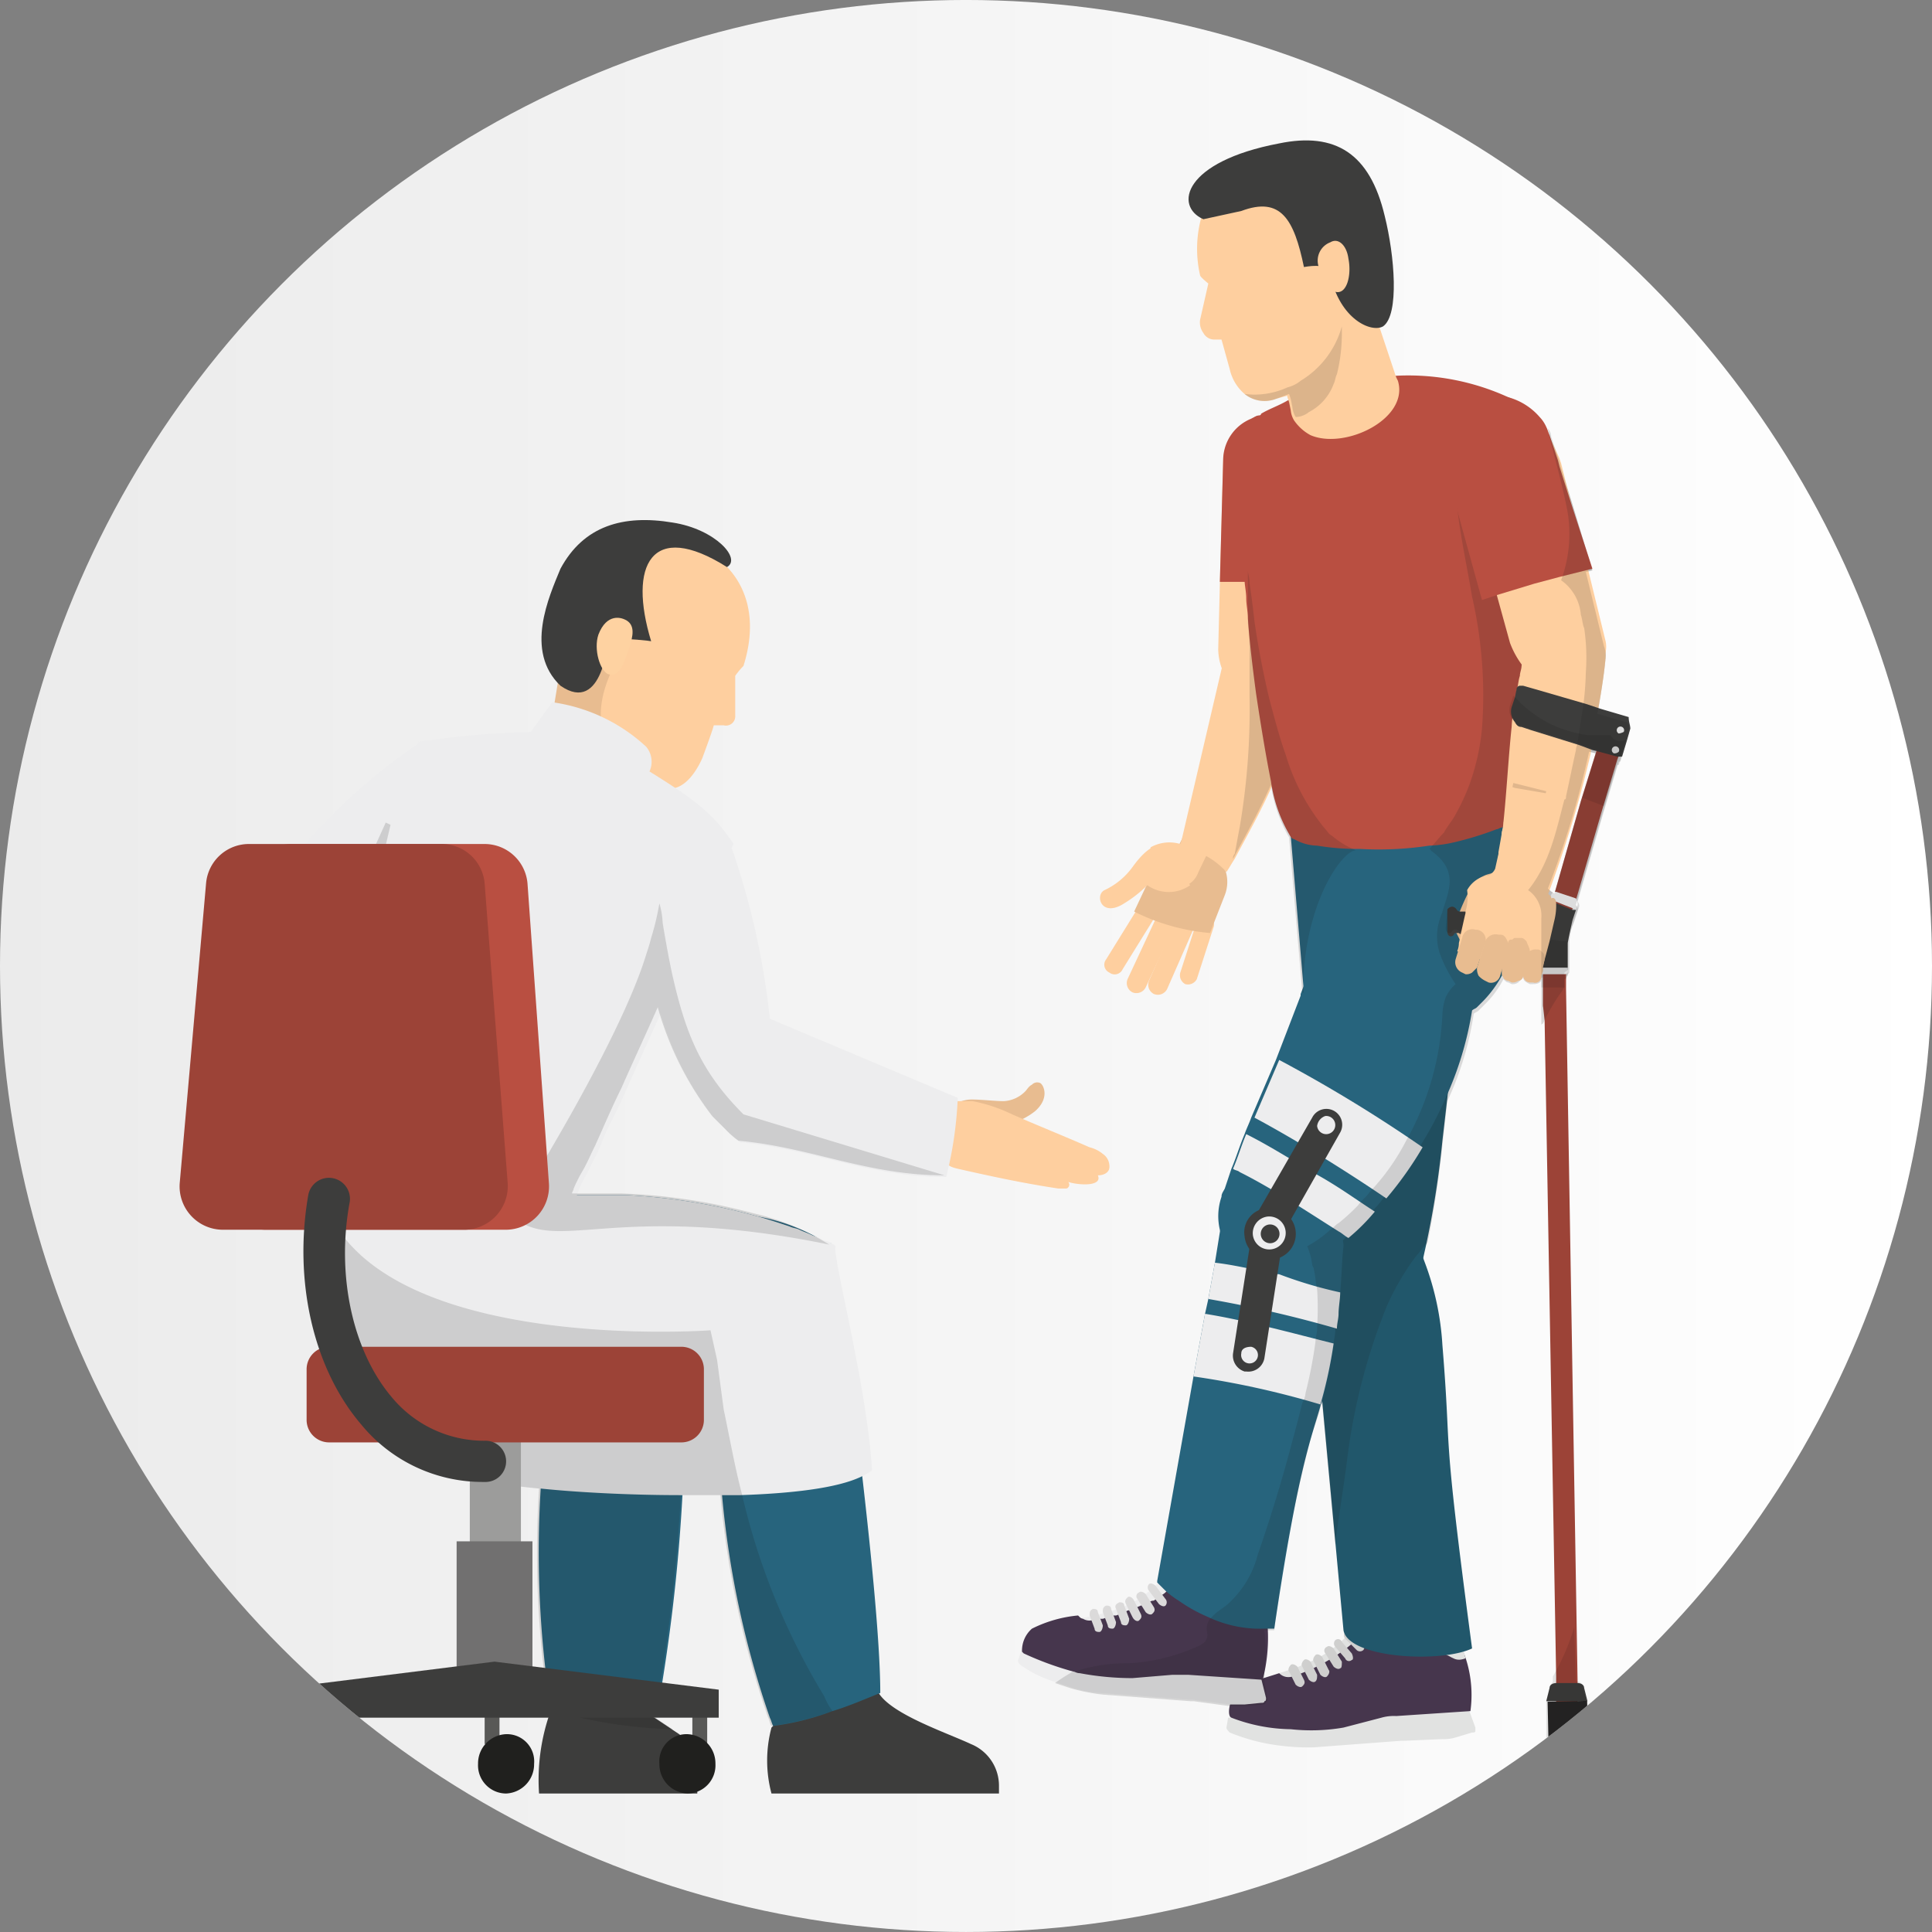 <svg xmlns="http://www.w3.org/2000/svg" xmlns:xlink="http://www.w3.org/1999/xlink" width="117.2" height="117.199" viewBox="0 0 117.2 117.199">
  <rect x="0" y="0" width="117.2" height="117.199" fill="#808080" stroke="none"/>
  <defs>
    <linearGradient id="linear-gradient" y1="0.5" x2="1" y2="0.5" gradientUnits="objectBoundingBox">
      <stop offset="0" stop-color="#ebebeb"/>
      <stop offset="1" stop-color="#fff"/>
    </linearGradient>
    <clipPath id="clip-path">
      <circle id="Ellipse_1634" data-name="Ellipse 1634" cx="58.6" cy="58.6" r="58.6" transform="translate(8.2 8.8)"/>
    </clipPath>
  </defs>
  <g id="rheumatologist" transform="translate(-8.2 -8.801)">
    <circle id="Ellipse_1633" data-name="Ellipse 1633" cx="58.6" cy="58.6" r="58.6" transform="translate(8.2 8.8)" fill="url(#linear-gradient)"/>
    <g id="Group_6692" data-name="Group 6692">
      <g id="Group_6674" data-name="Group 6674" clip-path="url(#clip-path)">
        <path id="Path_44860" data-name="Path 44860" d="M69.7,76.9c-.4.1-1,0-1.4.1a2.079,2.079,0,0,1-1.1.1,1.794,1.794,0,0,1-.7-.5,2.01,2.01,0,0,1-.4-.8,2.016,2.016,0,0,1,1.1-.3c.5,0,1.4.1,1.9.1a1.984,1.984,0,0,0,1.3-.6c.1-.1.2-.3.4-.4a.44.44,0,0,1,.5-.1c.2.1.6.9-.3,1.7a4.15,4.15,0,0,1-1.3.7Z" fill="#e8bc90"/>
      </g>
      <g id="Group_6675" data-name="Group 6675" clip-path="url(#clip-path)">
        <path id="Path_44861" data-name="Path 44861" d="M72.4,80.9h.5a.247.247,0,0,0,.1-.4c.6.2,2.1.3,1.8-.4.4,0,.7-.2.7-.5a.909.909,0,0,0-.4-.8,2.01,2.01,0,0,0-.8-.4c-1.6-.7-3.1-1.3-4.7-2a9.678,9.678,0,0,0-2.4-.8H66.1c-1-.6-1.6-.6-2.6-1.1a6.989,6.989,0,0,0-3.9,2.4c1.8.4,3.7.8,5.5,1.2,0,.1.1.2.1.3.4.8.2,1.1,1.1,1.3C68.5,80.2,70.4,80.6,72.4,80.9Z" fill="#fecf9f"/>
      </g>
      <g id="Group_6676" data-name="Group 6676" clip-path="url(#clip-path)">
        <path id="Path_44862" data-name="Path 44862" d="M41.6,52.9l1-6.1c2.6.5,6,1,6.7,1,0,0-.7,4.4-.8,6.3C48.4,57.9,44.2,57.9,41.6,52.9Z" fill="#e8bc90"/>
      </g>
      <g id="Group_6677" data-name="Group 6677" clip-path="url(#clip-path)">
        <path id="Path_44863" data-name="Path 44863" d="M42.6,47.7a6.214,6.214,0,0,1,.6-3c2.2-5.5,5.2-3.6,7.2-2.8,2.4,1,4.1,3.5,2.9,7.3a4.432,4.432,0,0,0-.5.6v2.4a.563.563,0,0,1-.7.6h-.6c-.1.4-.7,2-.7,2-.4.9-1.3,2.3-2.6,1.7-3.5-1.7-4.3-3.9-2.9-7C44.5,48.9,42.6,48.6,42.6,47.7Z" fill="#fecf9f"/>
        <path id="Path_44864" data-name="Path 44864" d="M42.2,50.4c2.6,1.8,2.9-2.9,2.9-2.9s2.1.1,2.6.2c-1.4-4.6,0-7.4,4.6-4.5.9-.5-.7-2.3-3.3-2.7-3-.5-5.4.2-6.8,2.8C41.5,45,40,48.3,42.2,50.4Z" fill="#3d3d3c"/>
        <path id="Path_44865" data-name="Path 44865" d="M44.5,47.3c-.3.9.1,2.2.6,2.4.6.2.9-.5,1.2-1.4.2-.6.5-1.4,0-1.8C45.9,46.2,45,46,44.5,47.3Z" fill="#fed2a1"/>
      </g>
      <g id="Group_6686" data-name="Group 6686" clip-path="url(#clip-path)">
        <g id="Group_6678" data-name="Group 6678">
          <path id="Path_44866" data-name="Path 44866" d="M79.5,63.4h0a.553.553,0,0,0-.8.3l-2.1,4.5a.63.63,0,0,0,.3.8h0a.63.63,0,0,0,.8-.3l2.1-4.5a.67.67,0,0,0-.3-.8Z" fill="#fecf9f"/>
          <path id="Path_44867" data-name="Path 44867" d="M78.8,62.6h0a.651.651,0,0,0-.9.2L75.3,67a.524.524,0,0,0,.2.8h0a.524.524,0,0,0,.8-.2l2.6-4.2a.619.619,0,0,0-.1-.8Z" fill="#fecf9f"/>
          <path id="Path_44868" data-name="Path 44868" d="M80.5,63.9h0a.63.63,0,0,0-.8.3l-1.8,4.1a.63.63,0,0,0,.3.8h0a.63.63,0,0,0,.8-.3l1.8-4.1C81,64.4,80.8,64.1,80.5,63.9Z" fill="#fecf9f"/>
          <path id="Path_44869" data-name="Path 44869" d="M81.5,64.4h0a.61.61,0,0,0-.7.3l-1,3.1a.61.61,0,0,0,.3.7h0a.61.61,0,0,0,.7-.3l1-3.1a.517.517,0,0,0-.3-.7Z" fill="#fecf9f"/>
          <path id="Path_44870" data-name="Path 44870" d="M82.4,59.5l-1.3-2.2-1.4,2.8a1.391,1.391,0,0,0-1.5.4.52.52,0,0,0-.2.4L77.4,62l.4.4L77,64.1a12.71,12.71,0,0,0,4.6,1.3l.9-2.3a2.208,2.208,0,0,0,0-1.6l1.6-3.1Z" fill="#e8bc90"/>
          <path id="Path_44871" data-name="Path 44871" d="M76.9,61.4a4.4,4.4,0,0,1-1.7,1.4c-.6.3-.2,1.7,1.2.8a7.551,7.551,0,0,0,1.4-1.1,2.253,2.253,0,0,0,2.6,0l-1.9-2.4C78,60.1,77.4,60.7,76.9,61.4Z" fill="#fecf9f"/>
          <path id="Path_44872" data-name="Path 44872" d="M81.1,57.3,79.8,60a2.333,2.333,0,0,0-1.8.2l-.2,1.3.5.9c1,.4,2.2.4,2.6-.7h0L82.2,59Z" fill="#fecf9f"/>
        </g>
        <g id="Group_6680" data-name="Group 6680">
          <path id="Path_44873" data-name="Path 44873" d="M97.7,113.6v.2c0,.1-.1.1-.2.1l-1,.3a2.485,2.485,0,0,1-.8.1l-2.3.1h-.2l-5.3.4a13.4,13.4,0,0,1-2-.1,11.62,11.62,0,0,1-3.1-.8c-.1-.1-.2-.2-.2-.3l.1-.6,14.6-.5Z" fill="#e1e2e1"/>
          <g id="Group_6679" data-name="Group 6679">
            <path id="Path_44874" data-name="Path 44874" d="M86.6,110.5c1.5-.5,3.4-.1,4.9-1.8.6-.6,1.6-3.2-.4-3.1-.2,0,0,.6-.4,1.3-1.2,2.2-3.3,2.9-4.9,3.4h0A.83.83,0,0,0,86.6,110.5Z" fill="#e1e2e1"/>
            <path id="Path_44875" data-name="Path 44875" d="M96.6,108.2c-2.4,1.8-4,.3-5-.4a.616.616,0,0,0-.7.1,11.021,11.021,0,0,1-4.3,2.6.778.778,0,0,1-.8-.2h0c-1.2.4-2.2.6-2.6,1.2-.4.3-.6,1.4-.3,1.5a10.358,10.358,0,0,0,3.6.7,11.451,11.451,0,0,0,3.2-.1L92,113a2.769,2.769,0,0,1,.9-.1l4.5-.3a7.183,7.183,0,0,0-.8-4.4Z" fill="#46364d"/>
          </g>
          <path id="Path_44876" data-name="Path 44876" d="M97.1,109.4c-.8.3-.8-.3-1.9-.4.1-.2.4-.2.6-.8.1-.4.2-.9.4-1l.2-.1h.1l.1.1C96.7,107.6,96.9,108.6,97.1,109.4Z" fill="#e1e2e1"/>
          <path id="Path_44877" data-name="Path 44877" d="M87.2,111.1h0c-.1.1-.3,0-.4-.1l-.4-.8c-.1-.1,0-.3.1-.4h0c.1-.1.3,0,.4.1l.4.8C87.4,110.9,87.3,111,87.2,111.1Z" fill="#cfcfce"/>
          <path id="Path_44878" data-name="Path 44878" d="M88,110.8h0c-.1.1-.3,0-.4-.1l-.4-.8c-.1-.1,0-.3.1-.4h0c.1-.1.3,0,.4.1l.4.8C88.1,110.6,88.1,110.7,88,110.8Z" fill="#cfcfce"/>
          <path id="Path_44879" data-name="Path 44879" d="M88.7,110.5h0c-.1.1-.3,0-.4-.1l-.4-.8c-.1-.1,0-.3.1-.4h0c.1-.1.3,0,.4.1l.4.8C88.9,110.2,88.8,110.4,88.7,110.5Z" fill="#cfcfce"/>
          <path id="Path_44880" data-name="Path 44880" d="M89.5,110h0c-.1.1-.3,0-.4-.1l-.5-.8a.247.247,0,0,1,.1-.4h0c.1-.1.3,0,.4.1l.5.8C89.6,109.8,89.6,110,89.5,110Z" fill="#cfcfce"/>
          <path id="Path_44881" data-name="Path 44881" d="M90.2,109.5h0a.247.247,0,0,1-.4-.1l-.6-.7a.3.3,0,0,1,0-.4h0a.247.247,0,0,1,.4.1l.6.7C90.3,109.3,90.3,109.5,90.2,109.5Z" fill="#cfcfce"/>
          <path id="Path_44882" data-name="Path 44882" d="M90.9,108.9h0a.3.3,0,0,1-.4,0l-.7-.7a.3.3,0,0,1,0-.4h0a.3.3,0,0,1,.4,0l.7.7a.3.3,0,0,1,0,.4Z" fill="#cfcfce"/>
        </g>
        <path id="Path_44883" data-name="Path 44883" d="M97.5,108.8c-1.9.9-7.5.6-7.8-1.1l-.5-5.4-.8-8.6L88,89.2l-.2-2.4c0-.2-.1-.4-.1-.6v-.6a.6.6,0,0,1,.1-.4,3.606,3.606,0,0,1,2.5-2.6h.1a3.083,3.083,0,0,1,1-.1,3.731,3.731,0,0,1,2.9,2.1,4.875,4.875,0,0,1,.3.7,17.014,17.014,0,0,1,1.1,5.1C96.3,97.7,95.6,94.5,97.5,108.8Z" fill="#21576b"/>
        <path id="Path_44884" data-name="Path 44884" d="M97.3,63.1l-.5,4.7L96,75.4,95.7,78a55.834,55.834,0,0,1-.9,5.9c-.1.5-.2.9-.3,1.4v.1a3.65,3.65,0,0,1-3.6,2.8h-.1a3.529,3.529,0,0,1-1.4-.3A3.007,3.007,0,0,1,88,86.8h0c-.1-.2-.2-.3-.3-.5h0a.764.764,0,0,1-.2-.5,3.6,3.6,0,0,1-.2-1.1c-.1-1.8-.2-3.6-.2-5.4v-2h0v-.2a21.752,21.752,0,0,1,.1-2.5l.2-5.7.2-6.7a4.835,4.835,0,0,1,5.2-4.5h.1a2.92,2.92,0,0,1,.9.2h0a5.118,5.118,0,0,1,3.5,5.2Z" fill="#21576b"/>
        <path id="Path_44885" data-name="Path 44885" d="M88.2,36.8,88,44.1l-.1,3.8h0v.5a2.737,2.737,0,0,1-2.6,2.7h-.7c-.2,0-.3-.1-.5-.1a3.023,3.023,0,0,1-1.8-1.7,3.6,3.6,0,0,1-.2-1.1l.1-4,.2-7.4a2.725,2.725,0,0,1,1.7-2.5,1.445,1.445,0,0,1,.7-.2h0c.2,0,.4-.1.6,0h.1a2.836,2.836,0,0,1,1.3.4h0a1.962,1.962,0,0,1,.9.9,1.813,1.813,0,0,1,.5,1.4Z" fill="#fecf9f"/>
        <path id="Path_44886" data-name="Path 44886" d="M87.9,50.1c-.6,1.6-1.2,3.1-1.7,4.4-.3.7-.5,1.3-.8,1.9-.7,1.6-1.5,3-2.3,4.5-.2.3-.3.5-.5.8a4.811,4.811,0,0,0-1.1-.9,4.923,4.923,0,0,0-1.7-.6v-.1l2.5-10.7.3-1.2A2.94,2.94,0,0,1,84,46.7h.1c.1,0,.2-.1.3-.1a3.083,3.083,0,0,1,1.9,0h.1A3.168,3.168,0,0,1,88,48,3.09,3.09,0,0,1,87.9,50.1Z" fill="#fecf9f"/>
        <path id="Path_44887" data-name="Path 44887" d="M88.2,36.8,88,44.1H82.2l.2-7.4a2.725,2.725,0,0,1,1.7-2.5,1.445,1.445,0,0,1,.7-.2h0c.2,0,.4-.1.6,0h.1a2.836,2.836,0,0,1,1.3.4h0a1.962,1.962,0,0,1,.9.9,2.251,2.251,0,0,1,.5,1.5Z" fill="#b94f41"/>
        <path id="Path_44888" data-name="Path 44888" d="M100,61.4h0l-1.1.6h0l-1.5,1h-.1l-.1.1-1.7,1-8.2,5v.1h0V69l-.8-9.5h0l2.1-.6,1.3-.4,2.3-.6,5.1-1.5,1.4-.4.7,2.7V59Z" fill="#27647d"/>
        <path id="Path_44889" data-name="Path 44889" d="M100.3,64.4c0,.3-.1.6-.1.9a.6.6,0,0,1-.1.4v.2a6.468,6.468,0,0,1-.4,1.3,2.01,2.01,0,0,1-.4.8,7.165,7.165,0,0,1-1.1,1.5l-.2.2-.2.2h0c-.1.1-.2.1-.3.2a20.435,20.435,0,0,1-1.6,5.3,21.86,21.86,0,0,1-1.6,3,21.839,21.839,0,0,1-2.2,3.1,5.008,5.008,0,0,1-.7.8l-.3.3a15.936,15.936,0,0,1-1.3,1.3,1.756,1.756,0,0,1-.5.4,1.756,1.756,0,0,0-.5.4,8.343,8.343,0,0,1-1.2.8c-.1,0-.1.1-.2.1a.349.349,0,0,0-.2.1,2.972,2.972,0,0,1-1.8.4h0a3.553,3.553,0,0,1-1-.2h-.1a1.612,1.612,0,0,1-.7-.4,3.606,3.606,0,0,1-1.3-4.1c0-.2.1-.3.2-.5h0l.4-1.2c.3-.7.5-1.4.8-2.1.1-.3.3-.7.4-1l.9-2.1.6-1.4,1.5-3.9h0v-.1l3.2-8.3c.1-.2.1-.3.2-.4a4.392,4.392,0,0,1,3-2.3h0a6.15,6.15,0,0,1,2.7,0,.758.758,0,0,1,.4.2l1.4.4a1.794,1.794,0,0,1,.7.5l.3.3a.1.1,0,0,0,.1.1,7.509,7.509,0,0,1,.7,1.8h0c.1.3.1.7.2,1v.1a2.485,2.485,0,0,0,.1.8A1.978,1.978,0,0,1,100.3,64.4Z" fill="#27647d"/>
        <g id="Group_6682" data-name="Group 6682">
          <path id="Path_44890" data-name="Path 44890" d="M85,111.8c0,.1,0,.2-.1.2,0,.1-.1.1-.2.1l-1,.1h-.9l-2.3-.3h-.2l-5.3-.4a7.106,7.106,0,0,1-2-.4l-.9-.3a7.454,7.454,0,0,1-2-1c-.1-.1-.2-.2-.1-.4l.2-.6h0l6.4.7,8.1.9v.2Z" fill="#ededee"/>
          <g id="Group_6681" data-name="Group 6681">
            <path id="Path_44891" data-name="Path 44891" d="M74.4,107.2c1.5-.3,3.4.4,5.1-1,.7-.5,2.1-3,0-3.1-.2,0-.1.6-.6,1.2-1.5,2-3.7,2.4-5.3,2.7h0a1.884,1.884,0,0,0,.8.2Z" fill="#ededee"/>
            <path id="Path_44892" data-name="Path 44892" d="M84.8,110.7h0l-4.5-.3h-1l-2.4.2a17.329,17.329,0,0,1-3.2-.3c-.2,0-.3-.1-.4-.1a18.956,18.956,0,0,1-3-1.1l-.1-.1h0a1.755,1.755,0,0,1,.6-1.4,7.841,7.841,0,0,1,2.8-.8h0l.1.1a.349.349,0,0,0,.2.1.749.749,0,0,0,.5.1h.1c.2,0,.3-.1.5-.1a.367.367,0,0,0,.3-.1c.2,0,.3-.1.5-.1a.367.367,0,0,0,.3-.1c.2,0,.3-.1.5-.2.1,0,.2-.1.3-.1.2-.1.3-.1.5-.2.1,0,.2-.1.3-.1.2-.1.3-.2.5-.2.1-.1.2-.1.3-.2s.3-.2.4-.3l.2-.2a.1.1,0,0,0,.1-.1.483.483,0,0,1,.7,0l.3.3a5.689,5.689,0,0,0,1.7,1.2,3.211,3.211,0,0,0,1.4.1,6.517,6.517,0,0,0,1.5-.5,2.663,2.663,0,0,1,.3,1.2v.1a10.235,10.235,0,0,1-.3,3.2Z" fill="#46364d"/>
          </g>
          <path id="Path_44893" data-name="Path 44893" d="M84.9,107.5c-.8.2-.7-.5-1.8-.7.2-.2.4-.2.7-.7.2-.4.3-.8.6-.9l.3-.1h.1v.1a20.158,20.158,0,0,0,.1,2.3Z" fill="#ededee"/>
          <path id="Path_44894" data-name="Path 44894" d="M74.9,107.8h0c-.1,0-.3,0-.3-.2l-.3-.8c0-.2,0-.3.2-.4h0c.1,0,.3,0,.3.2l.3.8C75.1,107.6,75,107.8,74.9,107.8Z" fill="#dbdada"/>
          <path id="Path_44895" data-name="Path 44895" d="M75.7,107.6h0c-.1,0-.3,0-.3-.2l-.3-.8c0-.2,0-.3.2-.4h0c.1,0,.3,0,.3.2l.3.8C75.9,107.4,75.8,107.6,75.7,107.6Z" fill="#dbdada"/>
          <path id="Path_44896" data-name="Path 44896" d="M76.5,107.4h0c-.1,0-.3,0-.3-.2l-.3-.8c-.1-.2,0-.3.2-.4h0c.1,0,.3,0,.3.2l.3.8C76.7,107.2,76.6,107.4,76.5,107.4Z" fill="#dbdada"/>
          <path id="Path_44897" data-name="Path 44897" d="M77.3,107.1h0c-.1.1-.3,0-.4-.2l-.4-.8c-.1-.2,0-.3.1-.4h0c.1-.1.3,0,.4.2l.4.8C77.5,106.9,77.4,107,77.3,107.1Z" fill="#dbdada"/>
          <path id="Path_44898" data-name="Path 44898" d="M78.1,106.7h0c-.1.1-.3,0-.4-.1l-.5-.8a.247.247,0,0,1,.1-.4h0c.1-.1.3,0,.4.1l.5.8C78.3,106.5,78.2,106.6,78.1,106.7Z" fill="#dbdada"/>
          <path id="Path_44899" data-name="Path 44899" d="M78.9,106.2h0c-.1.1-.3,0-.4-.1l-.6-.8a.3.3,0,0,1,0-.4h0c.1-.1.3,0,.4.1l.6.8A.3.3,0,0,1,78.9,106.2Z" fill="#dbdada"/>
        </g>
        <path id="Path_44900" data-name="Path 44900" d="M101.4,44.3c0,1,0,2.1-.1,3.1,0,.8-.1,1.6-.1,2.4,0,.4-.1.8-.1,1.1,0,.5-.1,1-.1,1.5,0,.3-.1.6-.1.9h0a26.129,26.129,0,0,1-.6,3.2h0a9.275,9.275,0,0,1-.8,2.2h0c0,.1-.1.1-.1.2a.1.1,0,0,1-.1.1h0c-.1,0-.2.1-.3.1a19.753,19.753,0,0,1-2.6.8,7.719,7.719,0,0,1-1.5.2,20.337,20.337,0,0,1-4.2.2h-.3a15.155,15.155,0,0,1-2.3-.2,2.91,2.91,0,0,1-1.4-.4q-.15,0-.3-.3h0a8.808,8.808,0,0,1-1.1-3.2c-.3-1.5-.6-3.3-.9-5.3-.2-1.5-.4-3.1-.5-4.6,0-.4-.1-.8-.1-1.2s-.1-.8-.1-1.1c-.3-3.6-.5-6.3-.5-6.3a3.047,3.047,0,0,1,1-3.5.52.52,0,0,1,.4-.2.1.1,0,0,0,.1-.1h0c.5-.3,1.1-.5,1.6-.8a10.708,10.708,0,0,1,2.7-.9,15.873,15.873,0,0,1,3.8-.6,14.573,14.573,0,0,1,6.9,1.3h0l.6.3h0c.1,0,.1.1.2.2a12.273,12.273,0,0,1,.5,3.2,56.87,56.87,0,0,1,.4,7.7Z" fill="#b94f41"/>
        <path id="Path_44901" data-name="Path 44901" d="M87.7,35.2a2.836,2.836,0,0,1-1-.9h0a1.421,1.421,0,0,1-.2-.6l-.1-.5-.1-.3-.1-.5L85,27.8l4.3-1.1,1.7-.4h.1l.8,2.4,1,3,.1.2C93.7,34.2,89.8,36.1,87.7,35.2Z" fill="#fecf9f"/>
        <path id="Path_44902" data-name="Path 44902" d="M91,26.2a5.3,5.3,0,0,1-1.5.8h0a6.888,6.888,0,0,1,.1,2c-.2,1.5-1.2,2.7-3,3.7l-.3.1-.7.2a1.926,1.926,0,0,1-1.9-.3,2.747,2.747,0,0,1-.9-1.5l-.5-1.8h-.4a.755.755,0,0,1-.7-.4,1.077,1.077,0,0,1-.2-.8l.5-2.2s-.5-.4-.5-.5a7.2,7.2,0,0,1,.1-3.6,5.006,5.006,0,0,1,4.2-3.4c3.3-.5,5.5,0,6.4,3.9C92.1,24.2,92.1,25.4,91,26.2Z" fill="#fecf9f"/>
        <path id="Path_44903" data-name="Path 44903" d="M87.3,25c.6-.1,1.5-.2,1.6.5.6,2.7,2.5,3.5,3.2,3.1,1-.7.7-4.3.1-6.7-.9-3.8-3-5.1-6.4-4.4-5.8,1.1-6.4,3.8-4.6,4.6l2.3-.5C85.9,20.7,86.7,22.1,87.3,25Z" fill="#3d3d3c"/>
        <path id="Path_44904" data-name="Path 44904" d="M90,24.5c.2,1-.1,2.2-.8,2-.5-.2-.8-.7-1-1.5a1.186,1.186,0,0,1,.7-1.5C89.4,23.2,89.9,23.7,90,24.5Z" fill="#fecf9f"/>
        <path id="Path_44905" data-name="Path 44905" d="M89.5,87.2a66200.585,66200.585,0,0,0-.2,1.4c0,.3-.1.6-.1.9s-.1.6-.1.9a32.684,32.684,0,0,1-.7,3.4c0,.1-.1.2-.1.3-.7,2.4-1.4,4.1-2.8,13.5h-.6a7.391,7.391,0,0,1-3.4-.7,9.64,9.64,0,0,1-1.8-1,5.546,5.546,0,0,1-.8-.6l-.5-.5v-.1l2.2-12.4.7-3.8.2-.9.4-2.2.5-3.1a3.255,3.255,0,0,1,.4-1.4h0a3.915,3.915,0,0,1,.8-1,3.566,3.566,0,0,1,2.3-.8H86a3.553,3.553,0,0,1,1,.2h.1a2.361,2.361,0,0,1,.9.6h0a4.876,4.876,0,0,1,1.4,2.8c0,.1.1.3.1.4a1.087,1.087,0,0,0,.1.5c0,.3.1.5.1.8C89.6,85.2,89.6,86.1,89.5,87.2Z" fill="#27647d"/>
        <path id="Path_44906" data-name="Path 44906" d="M94.5,78.4a21.837,21.837,0,0,1-2.2,3.1c-2.5-1.7-5.4-3.5-8-4.9l.9-2.1.6-1.4a87.953,87.953,0,0,1,8.7,5.3Z" fill="#ededee"/>
        <path id="Path_44907" data-name="Path 44907" d="M89.1,90.3a27.609,27.609,0,0,1-.8,3.7,53.133,53.133,0,0,0-7.7-1.7l.7-3.8C83.8,88.9,86.7,89.7,89.1,90.3Z" fill="#ededee"/>
        <path id="Path_44908" data-name="Path 44908" d="M91.6,82.3A12.1,12.1,0,0,1,90,83.9c-.2-.1-.4-.3-.6-.4-1.9-1.2-4-2.6-6-3.6-.1-.1-.3-.1-.4-.2.3-.7.5-1.4.8-2.1,1,.5,2,1.1,3,1.7h0c.3.2.7.4,1,.6h0C89.3,80.7,90.5,81.6,91.6,82.3Z" fill="#ededee"/>
        <path id="Path_44909" data-name="Path 44909" d="M89.5,87.2c0,.4-.1.9-.1,1.3,0,.3-.1.6-.1.9a73.12,73.12,0,0,0-7.8-1.8l.4-2.2c.9.1,1.8.3,2.8.5h0a4.253,4.253,0,0,0,1.1.2h0A25.941,25.941,0,0,0,89.5,87.2Z" fill="#ededee"/>
        <path id="Path_44910" data-name="Path 44910" d="M89.5,77.5a.962.962,0,1,0-1.7-.9L84,83.2l.1.3a6.448,6.448,0,0,0,2,.3v-.3Z" fill="#3d3d3c"/>
        <path id="Path_44911" data-name="Path 44911" d="M83,90.9a1.008,1.008,0,0,0,.7,1.1h.1a.991.991,0,0,0,1.1-.8L86,84.1a10.086,10.086,0,0,1-1.8-.9Z" fill="#3d3d3c"/>
        <path id="Path_44912" data-name="Path 44912" d="M83.7,83.8a1.557,1.557,0,1,0,1.4-1.7,1.455,1.455,0,0,0-1.4,1.7Z" fill="#3d3d3c"/>
        <path id="Path_44913" data-name="Path 44913" d="M88.1,77.1a.552.552,0,1,0,.5-.6.739.739,0,0,0-.5.6Z" fill="#ededee"/>
        <path id="Path_44914" data-name="Path 44914" d="M83.5,90.9a.51.51,0,1,0,.6-.4C83.8,90.5,83.5,90.6,83.5,90.9Z" fill="#ededee"/>
        <path id="Path_44915" data-name="Path 44915" d="M84.2,83.7a1,1,0,1,0,.9-1.1,1.018,1.018,0,0,0-.9,1.1Z" fill="#ededee"/>
        <path id="Path_44916" data-name="Path 44916" d="M84.7,83.5a.569.569,0,1,0,.267-.345.57.57,0,0,0-.267.345Z" fill="#3d3d3c"/>
        <path id="Path_44917" data-name="Path 44917" d="M106.8,52.6l-1.7-.5c.2-1.1.4-2.3.5-3.4a1.483,1.483,0,0,0-.1-.7h0l-1.1-4.5.4-.1-1.3-4.3-.6-1.9h0a3.371,3.371,0,0,0-1.7-.5,8.845,8.845,0,0,0-2.3,0,12,12,0,0,0-2,.3c-.2,0-.3.1-.5.1a19.479,19.479,0,0,0,.2,2.5c.2,1.8.6,3.6.9,5.4a26.793,26.793,0,0,1,.6,8,13.71,13.71,0,0,1-.8,3.5,13.016,13.016,0,0,1-.8,1.7c-.2.4-.5.7-.7,1.1-.3.3-.6.7-.9,1a.1.1,0,0,1,.1.1c1.7,1.2,1.1,2.4.7,3.7,0,.1-.1.2-.1.3a3.3,3.3,0,0,0,0,2.4,8.719,8.719,0,0,0,.9,1.7,2.407,2.407,0,0,0-.6.8,3.553,3.553,0,0,0-.2,1A17.152,17.152,0,0,1,93.5,78a13.432,13.432,0,0,1-2.2,3.1c-.2.3-.5.5-.7.8A11.986,11.986,0,0,1,89.4,83c-.2.1-.3.3-.5.4a7.1,7.1,0,0,1-1.4,1,4.507,4.507,0,0,1,.3,1.1c0,.1.1.2.1.3.1.4.1.8.2,1.2h0a17.654,17.654,0,0,1,0,2.3v.1c0,.3-.1.5-.1.8a28.369,28.369,0,0,1-.6,3.1,1.421,1.421,0,0,1-.2.6c-.2.8-.4,1.6-.6,2.3q-.9,3.45-2.1,6.9a6.061,6.061,0,0,1-1.7,2.9c-.3.3-.7.5-1,.8l-.2.2a1.072,1.072,0,0,0-.2.6c0,.2.1.4,0,.6-.1.3-.4.4-.6.5a11.748,11.748,0,0,1-4.1,1h-.3a9.928,9.928,0,0,0-3,.5h-.1a10.54,10.54,0,0,0-1.1.7l.9.3a11.8,11.8,0,0,0,2,.4l5.3.4h.2l2.2.3h1l1-.1c.1,0,.1,0,.2-.1,0-.1.1-.1.1-.2l-.2-1.1v-.6a10.417,10.417,0,0,0,0-2.5h.6a86.612,86.612,0,0,1,2.1-11.2c.2-.9.5-1.5.7-2.3,0-.1.1-.2.1-.3l.8,8.6c.2-1.7.5-3.4.7-5a37.1,37.1,0,0,1,2.4-9.4A15.715,15.715,0,0,1,94.1,85c.2-.2.3-.4.5-.6l.2-.2c.4-2,.7-4,.9-5.9l.3-2.7a19.373,19.373,0,0,0,1.6-5.3c.1-.1.2-.1.3-.2h0l.2-.2.2-.2h0a5.826,5.826,0,0,0,1.1-1.5c.1.1.2.2.3.2l.2.1a.6.6,0,0,0,.4-.1l.3-.3c0,.2.2.3.4.4h.2c.3,0,.5-.1.5-.3v-.1h.1v1.8a3.915,3.915,0,0,1,.8-1,4.349,4.349,0,0,0,.6-.7h0V68c.1,0,.1-.1.2-.2h0V66.1a3.529,3.529,0,0,1,.3-1.4l.2-.6.1-.3a.367.367,0,0,0-.1-.3l1.6-5.5.9-3h.1l.3-1,.2-.7C107.1,52.8,107,52.6,106.8,52.6ZM102.5,63h0a1.38,1.38,0,0,1-.4-.3,55.729,55.729,0,0,0,2.5-8.3l.4.1-.9,2.9Z" fill="#1d1d1b" opacity="0.15"/>
        <path id="Path_44918" data-name="Path 44918" d="M104.4,49.5a6.261,6.261,0,0,1-1.4.4,2.2,2.2,0,0,1-1.8-.2,1.344,1.344,0,0,1-.7-.6,5.387,5.387,0,0,1-.7-1.3L99,44.9l-2.2-8.2h0a2.879,2.879,0,0,1,2-3.5h.1a2.459,2.459,0,0,1,1.7.1,3.882,3.882,0,0,1,.9.8,2.4,2.4,0,0,1,.7,1.2l.6,1.3.1.3.7,2.8.9,3.5,1.1,4.5h0C105.8,48.7,105.1,49.2,104.4,49.5Z" fill="#fecf9f"/>
        <path id="Path_44919" data-name="Path 44919" d="M105.6,48.7c-.1,1.1-.3,2.3-.5,3.4l-.3,1.8c0,.2-.1.4-.1.6a70.762,70.762,0,0,1-2.5,8.3c0,.1-.1.2-.1.3l-1-.3h0l-.5-.1-.3-.1L98.9,62h0l.3-1.5v-.1c0-.3.1-.6.1-.9a.9.9,0,0,1,.1-.5h0v-.3c.2-1.9.3-3.9.5-5.8a5.853,5.853,0,0,1,.2-1.3c0-.3.1-.6.1-.9.1-.3.1-.6.2-.9,0-.2.1-.4.1-.6a3.839,3.839,0,0,1,.9-1.8,2.1,2.1,0,0,1,1.4-.7,3.812,3.812,0,0,1,1.5.1,2.07,2.07,0,0,1,1.3,1.1h0Z" fill="#fecf9f"/>
        <path id="Path_44920" data-name="Path 44920" d="M104.8,43.3l-.4.1-1.6.4-1.5.4-2.3.7-.9.3-1.6-5.8-.7-2.5a3.212,3.212,0,0,1,2.3-4h.1a3.788,3.788,0,0,1,1.5,0h0a3.865,3.865,0,0,1,1.9,1.2h0a2.092,2.092,0,0,1,.4.6h0c.1.2.1.3.2.5l.5,1.5.1.4.6,1.9,1.4,4.3Z" fill="#b94f41"/>
        <path id="Path_44921" data-name="Path 44921" d="M100.9,61.1l-.4,1.3a2.129,2.129,0,0,1-2.2,1.9l-.3.5v.3l.3.6a.854.854,0,0,1,0,.7.821.821,0,0,1-.5.5V67a.481.481,0,0,1-.6-.2l-.3-.7-.5-1c-.1-.1.1-.5.2-.6h0a14.165,14.165,0,0,1,.8-1.8,1.785,1.785,0,0,1,1.2-.9l.3-.1,1.1-5.4,2,.5Z" fill="#e0b68c"/>
        <g id="Group_6685" data-name="Group 6685">
          <g id="Group_6684" data-name="Group 6684">
            <path id="Path_44922" data-name="Path 44922" d="M106.6,54.1l-.3.8h0l-.9,3-1.6,5.5-.2.5-.5,1.7v.3l.1,1.5v1.4l.7,42v1.3h-1.3v-1.6l-.7-39.8-.1-.9V65.3l.5-1.8.2-.4V63l1.6-5.6.9-2.9.2-.6.1-.2.5.1Z" fill="#9c4337"/>
            <path id="Path_44923" data-name="Path 44923" d="M102,112l.2-.8c0-.2.2-.3.4-.3h1.3c.2,0,.4.1.4.3l.2.8Z" fill="#3d3d3c"/>
            <rect id="Rectangle_3904" data-name="Rectangle 3904" width="2.4" height="2.2" transform="matrix(1, -0.022, 0.022, 1, 102.081, 112.031)" fill="#272626"/>
            <path id="Path_44924" data-name="Path 44924" d="M103.3,67.7h0c0,.2-.1.2-.2.2h-1.5l-.1-.1v-.5h1.7Z" fill="#fff"/>
            <path id="Path_44925" data-name="Path 44925" d="M103.9,63.7l-.1.3-.2-.1-1-.4-.2-.1-.2-.1.1-.2c0-.1.1-.1.1-.2h.2l1.2.4h0A.756.756,0,0,1,103.9,63.7Z" fill="#fff"/>
            <path id="Path_44926" data-name="Path 44926" d="M103.8,64l-.2.6c-.1.4-.2.9-.3,1.4v1.5h-1.7v-.7a.6.6,0,0,0-.1-.4.822.822,0,0,0-.6-.4h-.1a1.7,1.7,0,0,1-.7-.1h-.4a5.853,5.853,0,0,1-1.3-.2h-.1c-.4-.1-.9-.1-1.2-.2H97a.367.367,0,0,1-.3-.1h-.1c-.1,0-.2,0-.2.1-.1.1-.1.1-.2.1s-.2-.1-.2-.3V64h0c0-.1.2-.2.3-.2a.349.349,0,0,1,.2.1c.1.1.1.2.3.2h.5a11.136,11.136,0,0,1,1.7.2h0c.5.1.9.1,1.3.2.3,0,.6.1.8.1a.952.952,0,0,0,.7-.2.52.52,0,0,0,.2-.4l.2-.6.2.1.2.1,1,.4Z" fill="#3d3d3c"/>
            <g id="Group_6683" data-name="Group 6683">
              <path id="Path_44927" data-name="Path 44927" d="M107.1,53l-.2.7-.3,1h-.3l-1.1-.3-.4-.1L104,54l-2.9-.9h0l-.6-.2c-.2,0-.3-.1-.4-.3a.959.959,0,0,1-.2-.9l.2-.6.1-.5a.215.215,0,0,1,.2-.2h.2l.7.2,3.1.9.9.3,1.7.5C107,52.6,107.1,52.8,107.1,53Z" fill="#3d3d3c"/>
              <path id="Path_44928" data-name="Path 44928" d="M106.1,54.5a.224.224,0,1,1,.3-.1.367.367,0,0,1-.3.1Z" fill="#fff"/>
              <path id="Path_44929" data-name="Path 44929" d="M106.4,53.3a.224.224,0,1,1,.3-.1,1.007,1.007,0,0,1-.3.1Z" fill="#fff"/>
            </g>
          </g>
          <path id="Path_44930" data-name="Path 44930" d="M106.8,53.7l-.3,1h-.1l-.9,3-1.3-.5.9-2.9-.4-.1-.8-.3L101,53h0l-.6-.2c-.2,0-.3-.1-.4-.3a.959.959,0,0,1-.2-.9l.2-.6.2.2a6.469,6.469,0,0,0,.9.8,6.86,6.86,0,0,0,2.9,1.3,2.769,2.769,0,0,0,.9.1h1a.687.687,0,0,0,.9.3Z" fill="#010101" opacity="0.1"/>
          <path id="Path_44931" data-name="Path 44931" d="M102.2,111.2l-.2.8v2.2l2.4-.1v-2.2l-.2-.8c0-.2-.2-.3-.4-.3l-.1-3.3a13.59,13.59,0,0,1-1.3,3v.3C102.4,110.9,102.2,111,102.2,111.2Z" fill="#010101" opacity="0.1"/>
          <path id="Path_44932" data-name="Path 44932" d="M103.3,67.4v.2h0c0,.1-.1.1-.2.2v.9h-1.4v-.8h-.1l-.1-.1V66.6a.6.6,0,0,0-.1-.4.822.822,0,0,0-.6-.4h-.1a1.7,1.7,0,0,1-.7-.1h-.4a5.853,5.853,0,0,1-1.3-.2h-.1c-.4-.1-.9-.1-1.2-.2h-.1a.367.367,0,0,1-.3-.1h-.1c-.1,0-.2,0-.2.1-.1.1-.1.1-.2.1s-.2-.1-.2-.3L96,64h0c0-.1.2-.2.3-.2a.349.349,0,0,1,.2.1c.1.1.1.2.3.2h.3l.1.1h.1a5.582,5.582,0,0,0,.8.5,10.33,10.33,0,0,0,2.1.7,9,9,0,0,0,1.6.3h0a.6.6,0,0,1,.4.1c.3,0,.6.1.9.1h.2v1.5Z" fill="#010101" opacity="0.1"/>
        </g>
        <path id="Path_44933" data-name="Path 44933" d="M102.6,63.6a3.751,3.751,0,0,1-.1,1l-.3,1.3-.4,1.5h-.2a9.718,9.718,0,0,1-3.7-.5,3.091,3.091,0,0,0-.8-.2c-.2,0-.3-.1-.5-.2a1.213,1.213,0,0,0,.1-.5,4.331,4.331,0,0,0,.1-.5c.1-.4.2-.9.3-1.3v-.1a3.067,3.067,0,0,0,.1-1.3,1.765,1.765,0,0,1,.9-.8h0c.1,0,.2-.1.3-.1h.1a.781.781,0,0,0,.4-.4l.2-.9v-.1l.3-1.7h0l.4-2.3.3.1,2.9.5h.3l-1.4,5.7.1.1.3.3h0v.1C102.5,63.2,102.6,63.4,102.6,63.6Z" fill="#fecf9f"/>
        <path id="Path_44934" data-name="Path 44934" d="M98.3,66a.618.618,0,0,0-.5-.8h-.1a.618.618,0,0,0-.8.5L96.5,67a.68.68,0,0,0,.4.8l.2.1a.6.6,0,0,0,.4-.1l.3-.3Z" fill="#e8bc90"/>
        <path id="Path_44935" data-name="Path 44935" d="M99.7,66.3a.749.749,0,0,0-.1-.5c-.1-.2-.2-.3-.4-.3h-.1a.68.68,0,0,0-.8.4l-.5,1.6a.9.9,0,0,0,.1.5,1.381,1.381,0,0,0,.4.3l.2.1a.569.569,0,0,0,.7-.4Z" fill="#e8bc90"/>
        <path id="Path_44936" data-name="Path 44936" d="M101,66.5v.2l-.2.7-.2.6h0a.319.319,0,0,1-.3.3.6.6,0,0,1-.4.1l-.2-.1c-.1,0-.3-.1-.3-.2a.349.349,0,0,1-.1-.2v-.4l.1-.4.2-.9c0-.1.1-.2.1-.3l.1-.1h.1c.1,0,.1-.1.2-.1h.4c.1,0,.2.1.3.2h0C100.9,66.2,101,66.3,101,66.5Z" fill="#e8bc90"/>
        <path id="Path_44937" data-name="Path 44937" d="M101.9,67h0l-.1.5v.2h0l-.1.3v.1a.382.382,0,0,1-.5.3H101a.43.43,0,0,1-.4-.4h0v-.2l.1-.4.1-.6c0-.1.1-.2.2-.3a.6.6,0,0,1,.4-.1h.1c.1,0,.2.1.3.2S101.9,66.8,101.9,67Z" fill="#e8bc90"/>
        <path id="Path_44938" data-name="Path 44938" d="M89.6,28.6V29a10.073,10.073,0,0,1-.3,2.5c-.1.2-.1.4-.2.6a3.14,3.14,0,0,1-1.5,1.7,1.33,1.33,0,0,1-.8.3h0a1.421,1.421,0,0,1-.2-.6l-.1-.5-.1-.3-.8.3a1.926,1.926,0,0,1-1.9-.3,4.758,4.758,0,0,0,2.6-.4,2.01,2.01,0,0,0,.8-.4,5.586,5.586,0,0,0,2.5-3.3Z" fill="#1d1d1b" opacity="0.15"/>
        <path id="Path_44939" data-name="Path 44939" d="M90.5,60.4c-.6-.2-2.8,2.4-3.2,7.2a7.519,7.519,0,0,0,0,1.5.1.1,0,0,0-.1-.1l-.8-9.4h0a8.808,8.808,0,0,1-1.1-3.2c-.7,1.6-1.5,3-2.3,4.5a.367.367,0,0,1,.1-.3c.1-.5.2-1.1.3-1.6a42.485,42.485,0,0,0,.6-8V48.8a16.2,16.2,0,0,0-.1-2.2V43.4c0,.2.1.4.1.8.1.6.2,1.4.3,2.3.2,1.4.5,3,.9,4.7.3,1.1.6,2.3,1,3.4a12.784,12.784,0,0,0,2.4,4.5c.1.1.2.3.4.4a5.428,5.428,0,0,0,1.5.9Z" fill="#1d1d1b" opacity="0.15"/>
        <path id="Path_44940" data-name="Path 44940" d="M102.5,63h0a1.38,1.38,0,0,1-.4-.3,55.729,55.729,0,0,0,2.5-8.3l.4.1-.9,2.9Zm4.3-10.4-1.7-.5c.2-1.1.4-2.3.5-3.4a1.483,1.483,0,0,0-.1-.7h0l-1.1-4.5.4-.1h0l-1.3-4.3-.6-1.9-.1-.4-.5-1.5a.764.764,0,0,0-.2-.5h0c0,.3.9,3.4,1.2,5.1a8.14,8.14,0,0,1-.4,4.1h0a2.845,2.845,0,0,1,1.2,2.1c.1.3.1.6.2.8a12.213,12.213,0,0,1,.1,2.7,17.852,17.852,0,0,1-.2,2.3c-.1.6-.2,1.3-.3,1.9,0,.2-.1.3-.1.5-.2.9-.4,1.9-.6,2.8,0,.1,0,.2-.1.2-.5,1.9-.9,3.9-2.2,5.5h0a1.88,1.88,0,0,1,.8,1.7V71a.1.1,0,0,1,.1-.1,11.782,11.782,0,0,1,1.1-1.9c.1-.1.1-.2.2-.3h0v-.5c.1,0,.1-.1.2-.2h0V66.3a3.529,3.529,0,0,1,.3-1.4l.2-.6.1-.3a.367.367,0,0,0-.1-.3l1.6-5.5.9-3h.1l.3-1,.2-.7C107.1,52.8,107,52.6,106.8,52.6Z" fill="#1d1d1b" opacity="0.15"/>
      </g>
      <g id="Group_6691" data-name="Group 6691" clip-path="url(#clip-path)">
        <path id="Path_44941" data-name="Path 44941" d="M29.8,74.4a24.681,24.681,0,0,1-5.1-6.8c-.3-.6-.7-1.2-1-1.8a1.844,1.844,0,0,1,.1-1.9,34.66,34.66,0,0,1,9.8-10l-.1,5.5v.2Z" fill="#ededee"/>
        <path id="Path_44942" data-name="Path 44942" d="M29.8,74.4a24.681,24.681,0,0,1-5.1-6.8l3-.3,3.9-8.6,1.9.9Z" fill="#151515" opacity="0.15"/>
        <path id="Path_44943" data-name="Path 44943" d="M50.5,116.2v1.4H40.9a12.322,12.322,0,0,1,.7-5h0v-.1c1.6-.9,3.7-.7,6.3.5l1.2.8.3.2a2.951,2.951,0,0,1,1.1,2.2Z" fill="#3d3d3c"/>
        <path id="Path_44944" data-name="Path 44944" d="M50.5,89.7c0,.3-.1.7-.1,1V91h0c-.3,2.6-.5,5.5-.8,8.5a107.018,107.018,0,0,1-1.2,11.2,14.19,14.19,0,0,1-.5,2.2c-2.2.4-4-1.5-6.3-.5A62.239,62.239,0,0,1,41,99.1a34.157,34.157,0,0,1,1.1-7.3l.3-.9a10.376,10.376,0,0,1,.4-1,5.547,5.547,0,0,1,.6-.8c2.2-2.4,3.3-1.5,6.2,0A7.014,7.014,0,0,0,50.5,89.7Z" fill="#27647d"/>
        <path id="Path_44945" data-name="Path 44945" d="M68.8,117.1v.5H55a7.748,7.748,0,0,1,0-4l.7-.1-.7.1a6.523,6.523,0,0,1,3.1-1.8,9.4,9.4,0,0,1,3.4-.3c.8,1.3,4.1,2.4,5.6,3.1a2.725,2.725,0,0,1,1.7,2.5Z" fill="#3d3d3c"/>
        <path id="Path_44946" data-name="Path 44946" d="M58.5,84.3,57,91.1H42.3c-6.7-.1-13-.1-13-.1a5.512,5.512,0,0,1-1.2-2.3,14.191,14.191,0,0,1-.5-2.2,11.342,11.342,0,0,1,.4-4.8c.1-.4,6.9-.4,11.4-.4h6.8a36.143,36.143,0,0,1,8,1.3A11.9,11.9,0,0,1,58.5,84.3Z" fill="#27647d"/>
        <path id="Path_44947" data-name="Path 44947" d="M61.6,111.5c-1,.4-1.9.8-2.9,1.1a15.752,15.752,0,0,1-3.6.9h0c-.1-.2-.1-.3-.2-.5A56.721,56.721,0,0,1,52,99.5a39.431,39.431,0,0,1-.3-8.2h0V91h0a4.97,4.97,0,0,1,.7-2.5h0A9.733,9.733,0,0,1,53.5,87a13.107,13.107,0,0,1,5.1-2.8h0c.1.4,1.1,7.1,1.9,14.1C61.1,103.5,61.6,108.7,61.6,111.5Z" fill="#27647d"/>
        <path id="Path_44948" data-name="Path 44948" d="M61.1,98a4.348,4.348,0,0,1-.7.4c-1.5.7-4.3,1-7.3,1.1H49.5c-3.4,0-6.6-.2-8.5-.4-1.1-.1-1.7-.2-1.7-.2.3-3.2-.7-4.7-2.1-5.5C34.8,92.2,31,93,29,91.6c-.3-.1-.7-1.3-1.1-3h0c-.2-.7-.3-1.4-.5-2.2h0c-1-4.6-1.7-10.8-.6-12.4a9.5,9.5,0,0,0,1-1.7c2-3.9,3.1-9.3,4.1-13.5a18,18,0,0,1,1.7-5,55.819,55.819,0,0,1,6.8-.6l1.3-1.8a10.487,10.487,0,0,1,5.7,2.7,1.421,1.421,0,0,1,.2,1.5c2.9,1.8,3.9,2.6,5.1,4.4-.4.8-1.8,4.2-3.5,8.1h0c-.3.6-.5,1.2-.8,1.9-.7,1.6-1.5,3.3-2.2,4.9-.3.7-.6,1.3-.9,1.9a11.111,11.111,0,0,0-.7,1.6c-.1.1-.1.3-.2.4L43.8,80a9.249,9.249,0,0,0-.5,1h0c0,.1-.1.2-.1.3h3a36.144,36.144,0,0,1,8,1.3c.7.2,1.3.4,1.9.6.2.1.4.1.6.2s.5.2.7.3.3.1.5.2.3.2.5.2a2.186,2.186,0,0,1,.5.3h0C58.6,84.7,60.8,92.8,61.1,98Z" fill="#ededee"/>
        <path id="Path_44949" data-name="Path 44949" d="M66.3,75.4a23.568,23.568,0,0,1-.7,4.8c-4.7,0-8.1-1.7-12.5-2.1a5.716,5.716,0,0,1-.8-.7l-.8-.8A19.446,19.446,0,0,1,48.2,70a26.623,26.623,0,0,1-.8-3.3,4.332,4.332,0,0,0-.1-.5l.4-.4h0l.7-.9L52.5,60a46.154,46.154,0,0,1,2.4,10.6Z" fill="#ededee"/>
        <path id="Path_44950" data-name="Path 44950" d="M53.9,82.4a14.969,14.969,0,0,1,4.6,1.9c-13.2-2.7-16.6.7-19.3-1.8,0,0,.3-.5.8-1.3,1.8-2.9,6.1-10.2,7.4-14.5.1-.3.2-.6.3-1h0a15.984,15.984,0,0,0,.5-2.1,5.019,5.019,0,0,1,.2,1.2c.2,1.2.4,2.3.6,3.2h0c.8,3.5,1.7,5.8,4.3,8.4l12.2,3.7c-4.7,0-8.1-1.7-12.5-2.1a5.716,5.716,0,0,1-.8-.7l-.8-.8a19.446,19.446,0,0,1-3.3-6.6c-.7,1.6-1.5,3.3-2.2,4.9-.6,1.2-1.1,2.4-1.6,3.5-.3.6-.5,1.1-.8,1.6a9.249,9.249,0,0,0-.5,1h0c0,.1-.1.2-.1.3h3a35.536,35.536,0,0,1,8,1.2Z" fill="#151515" opacity="0.15"/>
        <path id="Path_44951" data-name="Path 44951" d="M58.7,112.6a4.053,4.053,0,0,1-.5-.9,41.677,41.677,0,0,1-5-12.3c-.4-1.5-.7-3.2-1.1-5.1l-.4-3-.4-1.8s-20.4,1.5-23.5-8c-1.1,3.6-.1,7.6,1.4,9.3,0,0,6.4.1,13,.1h5.2a37.935,37.935,0,0,0-5.4.9,25.619,25.619,0,0,0-4.9,1.6c1.4.8,2.4,2.3,2.1,5.5,0,0,.6.1,1.7.2a61.566,61.566,0,0,0,.6,13.3v.1a28.721,28.721,0,0,0,7.5,1.2l-1.2-.8c.2-.7.3-1.5.5-2.2a107.021,107.021,0,0,0,1.2-11.2h2.4A56.721,56.721,0,0,0,54.8,113c.1.2.1.4.2.5h0a16.71,16.71,0,0,0,3.7-.9Z" fill="#151515" opacity="0.15"/>
        <g id="Group_6690" data-name="Group 6690">
          <g id="Group_6687" data-name="Group 6687">
            <rect id="Rectangle_3905" data-name="Rectangle 3905" width="0.9" height="2.5" transform="translate(25.3 112.1)" fill="#585856"/>
            <path id="Path_44952" data-name="Path 44952" d="M28.2,115.8a1.774,1.774,0,0,1-1.7,1.8,1.71,1.71,0,0,1-1.7-1.8,1.774,1.774,0,0,1,1.7-1.8,1.654,1.654,0,0,1,1.7,1.8Z" fill="#20201e"/>
          </g>
          <g id="Group_6688" data-name="Group 6688">
            <rect id="Rectangle_3906" data-name="Rectangle 3906" width="0.9" height="2.5" transform="translate(37.6 112.1)" fill="#585856"/>
            <path id="Path_44953" data-name="Path 44953" d="M40.6,115.8a1.774,1.774,0,0,1-1.7,1.8,1.71,1.71,0,0,1-1.7-1.8,1.774,1.774,0,0,1,1.7-1.8,1.654,1.654,0,0,1,1.7,1.8Z" fill="#20201e"/>
          </g>
          <g id="Group_6689" data-name="Group 6689">
            <rect id="Rectangle_3907" data-name="Rectangle 3907" width="0.9" height="2.5" transform="translate(50.2 112.1)" fill="#585856"/>
            <path id="Path_44954" data-name="Path 44954" d="M48.2,115.8a1.774,1.774,0,0,0,1.7,1.8,1.71,1.71,0,0,0,1.7-1.8,1.774,1.774,0,0,0-1.7-1.8,1.654,1.654,0,0,0-1.7,1.8Z" fill="#20201e"/>
          </g>
          <rect id="Rectangle_3908" data-name="Rectangle 3908" width="3.1" height="8.5" transform="translate(36.7 95.3)" fill="#9c9c9b"/>
          <rect id="Rectangle_3909" data-name="Rectangle 3909" width="4.6" height="8.5" transform="translate(35.9 102.3)" fill="#717070"/>
          <path id="Path_44955" data-name="Path 44955" d="M24.6,113H51.8v-1.7l-13.6-1.7-13.6,1.7Z" fill="#3d3d3c"/>
          <path id="Path_44956" data-name="Path 44956" d="M28.2,90.5H49.5a1.367,1.367,0,0,1,1.4,1.4v3a1.367,1.367,0,0,1-1.4,1.4H28.2a1.367,1.367,0,0,1-1.4-1.4v-3a1.367,1.367,0,0,1,1.4-1.4Z" fill="#9c4337"/>
          <path id="Path_44957" data-name="Path 44957" d="M38.9,83.4H24.3a2.63,2.63,0,0,1-2.6-2.8l1.6-18.2A2.61,2.61,0,0,1,25.9,60H37.6a2.616,2.616,0,0,1,2.6,2.4l1.3,18.2a2.63,2.63,0,0,1-2.6,2.8Z" fill="#b94f41"/>
          <path id="Path_44958" data-name="Path 44958" d="M36.3,83.4H21.7a2.63,2.63,0,0,1-2.6-2.8l1.6-18.2A2.61,2.61,0,0,1,23.3,60H35a2.616,2.616,0,0,1,2.6,2.4L39,80.6a2.651,2.651,0,0,1-2.7,2.8Z" fill="#9c4337"/>
          <path id="Path_44959" data-name="Path 44959" d="M37.5,98.7a9.525,9.525,0,0,1-7.4-3.5c-2.9-3.4-4.1-8.7-3.2-13.9a1.275,1.275,0,1,1,2.5.5c-.8,4.4.2,9,2.6,11.8a7.262,7.262,0,0,0,5.6,2.6,1.251,1.251,0,1,1,.1,2.5Z" fill="#3d3d3c"/>
        </g>
      </g>
    </g>
  </g>
</svg>
